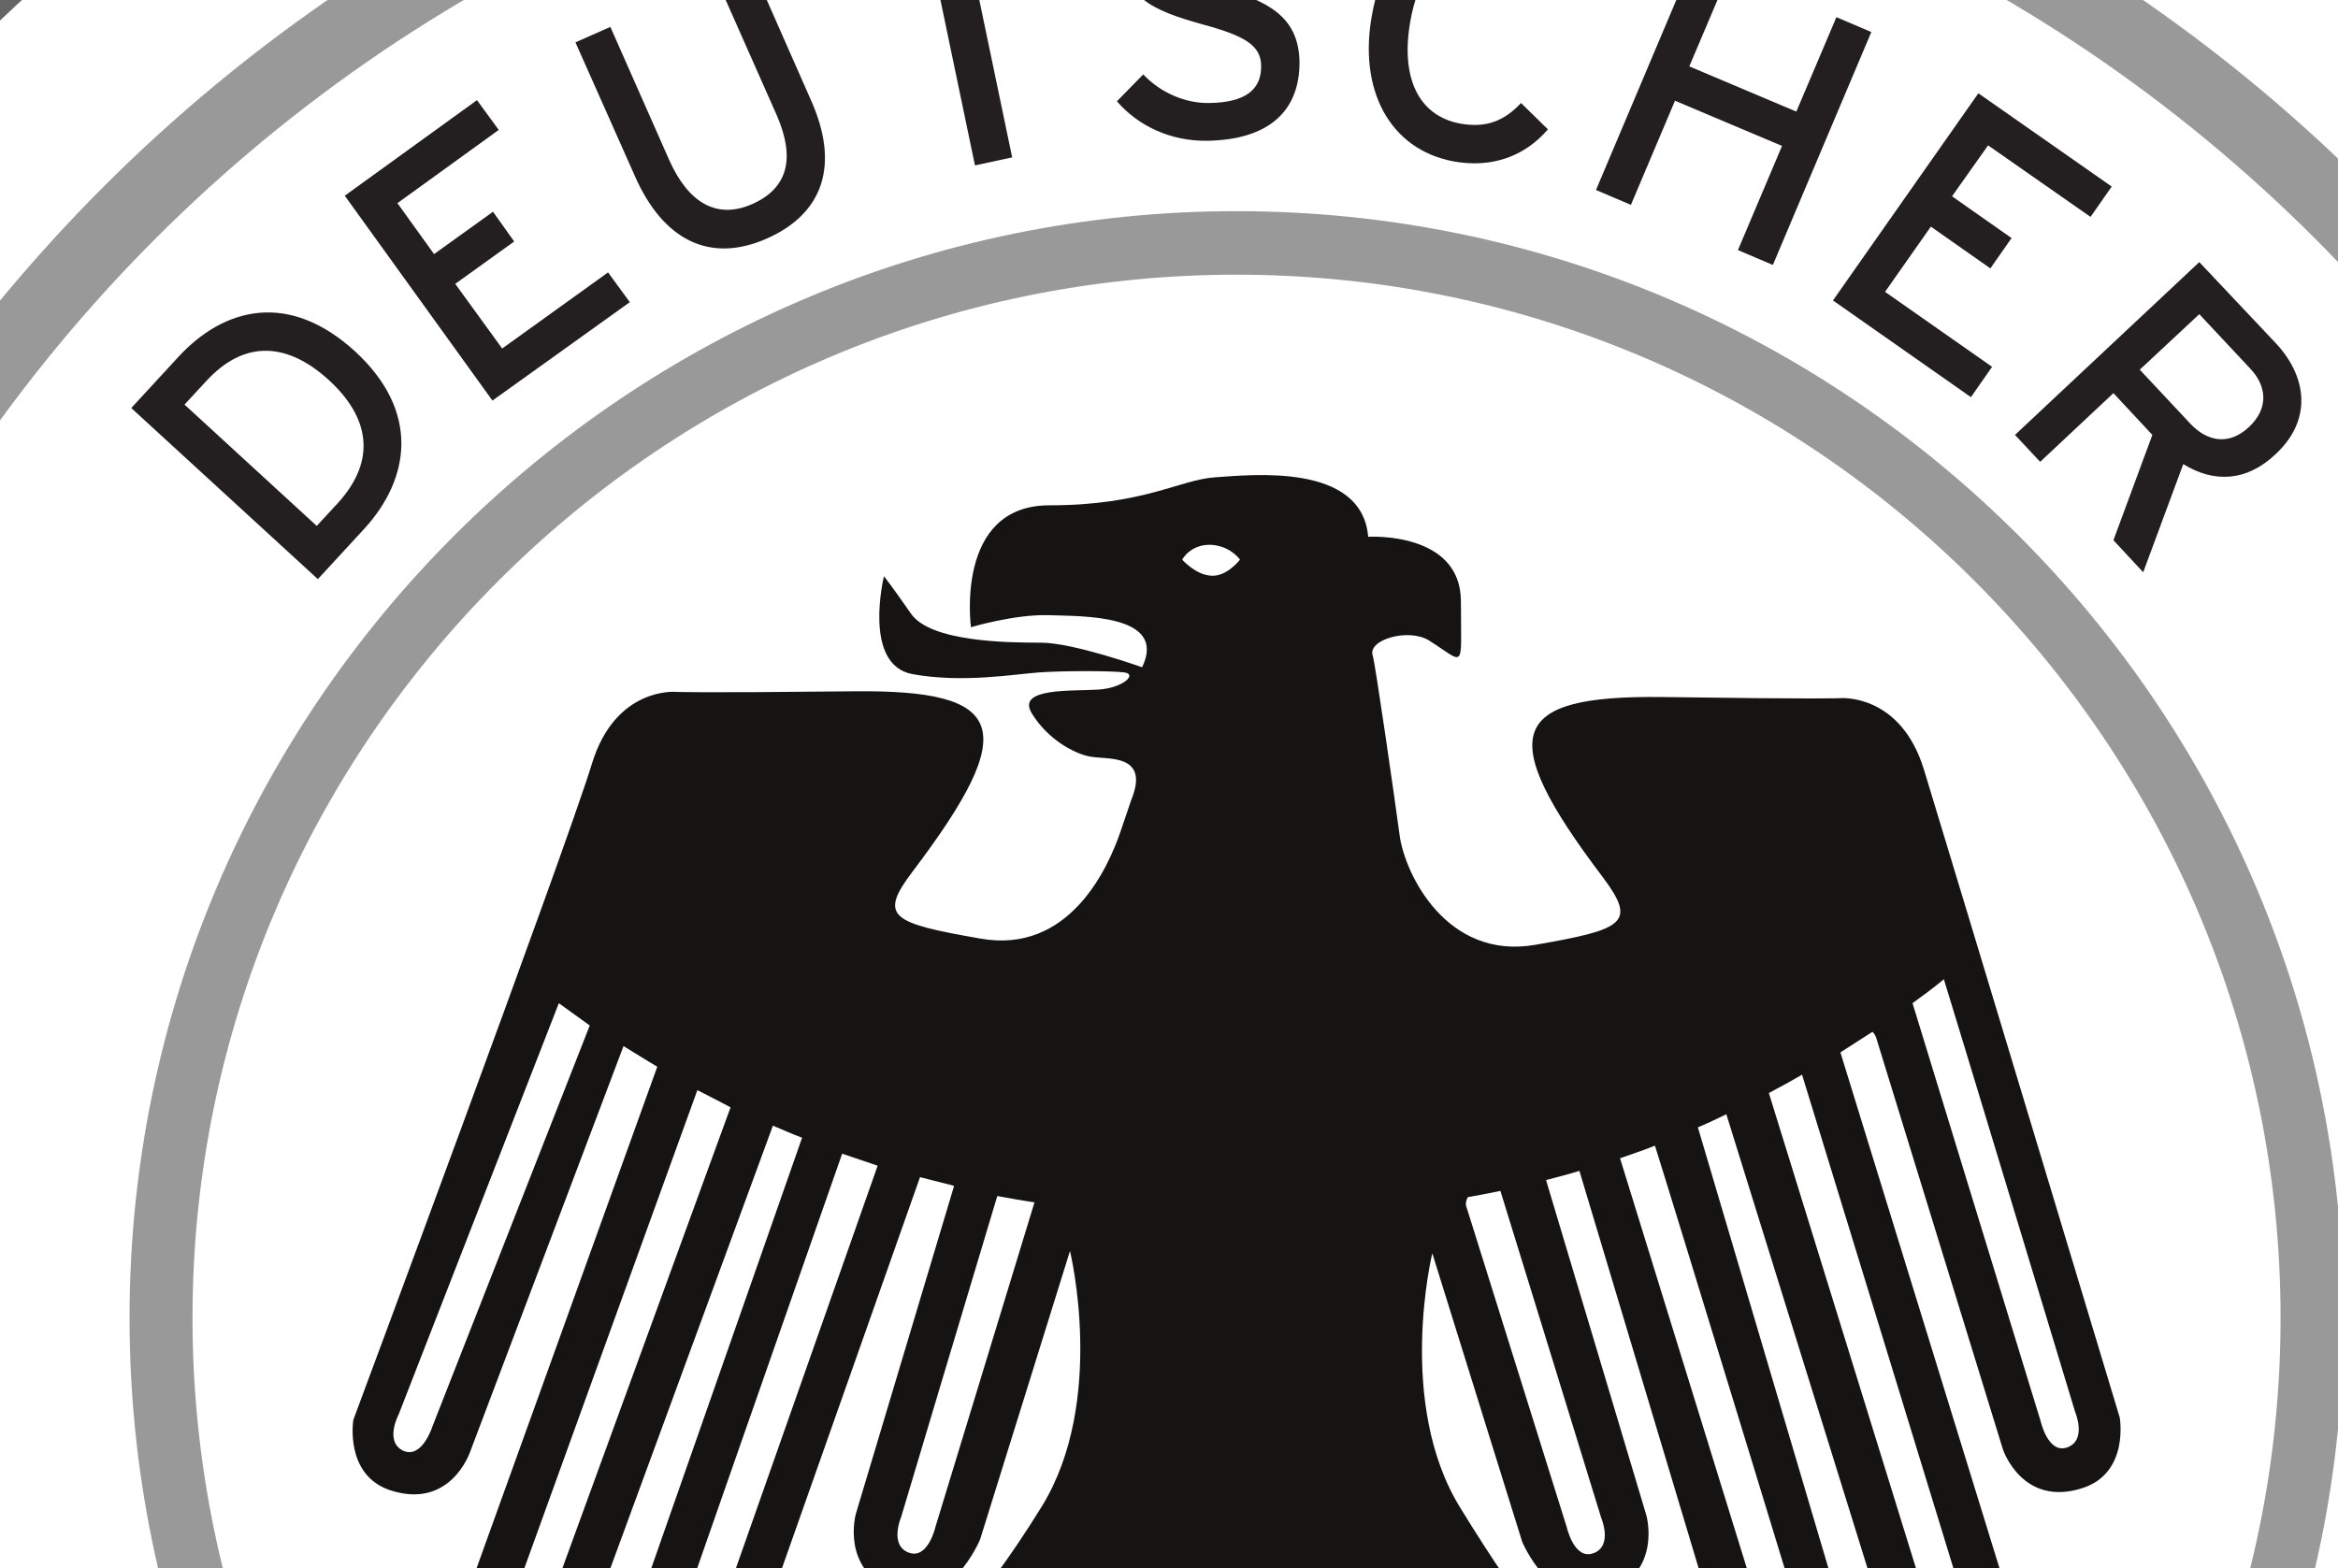 <?xml version="1.0" encoding="utf-8"?>
<!-- Generator: Adobe Illustrator 21.0.0, SVG Export Plug-In . SVG Version: 6.00 Build 0)  -->
<svg version="1.1" id="Layer_1" xmlns="http://www.w3.org/2000/svg" xmlns:xlink="http://www.w3.org/1999/xlink" x="0px" y="0px"
	 viewBox="0 0 234 274" style="enable-background:new 0 0 234 274;" xml:space="preserve" width="2500" height="1677">
<rect x="0" y="0" width="234" height="274" fill="#808080" stroke="none"/>
<style type="text/css">
	.st0{fill:none;}
	.st1{fill:#FFFFFF;}
	.st2{clip-path:url(#SVGID_2_);}
	.st3{fill:#231F20;}
	.st4{clip-path:url(#SVGID_2_);fill:#999999;}
	.st5{fill:#666666;}
	.st6{fill:#161413;}
	.st7{fill:#FFC905;}
	.st8{fill:#D71822;}
	.st9{fill:#999999;}
	.st10{fill:#FFC905;stroke:#FFC905;stroke-width:0.796;stroke-linejoin:round;}
</style>
<rect x="-229.3" y="-285" class="st0" width="715.8" height="873"/>
<path class="st1" d="M-229.3,230.1c0-197.3,160.6-357.8,357.9-357.8c197.3,0,357.9,160.5,357.9,357.8
	c0,197.3-160.6,357.9-357.9,357.9C-68.8,588-229.3,427.5-229.3,230.1z"/>
<rect x="-144.2" y="-42.7" class="st0" width="546.1" height="546.2"/>
<g id="Group55">
	<path class="st1" d="M401.8,230.3c0,150.9-122.2,273.2-273,273.2c-150.8,0-273-122.2-273-273.2c0-150.8,122.2-273,273-273
		C279.6-42.7,401.8,79.5,401.8,230.3z"/>
	<g id="Group54">
		<defs>
			<rect id="SVGID_1_" x="-101.7" y="-21.1" width="457.9" height="504.4"/>
		</defs>
		<clipPath id="SVGID_2_">
			<use xlink:href="#SVGID_1_"  style="overflow:visible;"/>
		</clipPath>
		<g id="Group53" class="st2">
			<path class="st3" d="M-29.8,66.4c6.9,6.3,8.6,13.8,1.6,21.5l-3.7,4L-55,70.7l3.7-4C-44.3,59-36.7,60.1-29.8,66.4z M-25.2,61.4
				c-11.5-10.5-22.8-7.8-30.9,1l-8.2,8.9l32.6,29.9l8.2-8.9C-15.7,83.7-13.7,72-25.2,61.4z"/>
			<path class="st3" d="M-1.2,70L-27,34.2l23.1-16.7l3.8,5.2l-17.7,12.8l6.4,8.9l10.3-7.4l3.7,5.2l-10.3,7.4l8.2,11.3l18.5-13.3
				l3.8,5.2L-1.2,70z"/>
			<path class="st3" d="M46.7,41.7c-10,4.4-18.1,0.2-23-10.9L13.3,7.4l6.1-2.7l10.3,23.3c3.4,7.6,8.4,10.3,14.4,7.7
				c6.4-2.8,7.6-8.1,4.4-15.5L38-3.5l6-2.7l10.4,23.6C59.5,28.7,56.7,37.3,46.7,41.7z"/>
			<path class="st3" d="M81.9-9.4l7.7,36.9l-6.5,1.4L75.4-8L62.8-5.4l-1.3-6.4l31.7-6.6l1.3,6.4L81.9-9.4z"/>
			<path class="st3" d="M123.7,24.6c-6.4,0.1-12.1-2.6-15.8-6.9l4.6-4.7c3,3.2,7.4,5.1,11.6,5c6.2-0.1,9.1-2.3,9-6.6
				c-0.1-3.4-2.7-5.1-10.1-7.1c-9.4-2.6-13.9-4.9-14.1-12.8c-0.1-7.6,6.2-12.4,14.4-12.6c6-0.1,10.6,2,14.6,5.7l-4.6,4.8
				c-2.9-2.8-6-4.1-10.4-4.1c-5.2,0.1-7.3,2.7-7.3,5.6c0.1,3.1,2.1,4.6,9.8,6.7c8.8,2.5,14.2,5.2,14.4,13.1
				C139.9,18.9,135,24.4,123.7,24.6z"/>
			<path class="st3" d="M166.7,28.2c-11.2-2.1-16.7-12.6-14.2-25.8c2.4-13.2,11.3-21.1,22.5-19c7.1,1.3,11.3,5,13.3,10.8l-6.4,2.5
				c-1.6-4-3.6-6-8.1-6.9c-7.6-1.4-12.8,4-14.6,13.7c-1.8,9.8,1.2,16.7,8.7,18.1c4.6,0.8,7.7-0.5,10.6-3.6l4.7,4.6
				C179.1,27.4,173.3,29.4,166.7,28.2z"/>
			<path class="st3" d="M216.4,43.7l7.7-18.2l-18.7-7.9l-7.7,18.2l-6.1-2.6l17.2-40.7l6.1,2.6l-7,16.5l18.7,7.9l7-16.5l6.1,2.6
				l-17.2,40.7L216.4,43.7z"/>
			<path class="st3" d="M233,52.5l25.4-36.2l23.3,16.3l-3.7,5.3l-17.9-12.5l-6.3,8.9l10.4,7.3l-3.7,5.3l-10.4-7.3l-8,11.4l18.7,13.1
				l-3.7,5.3L233,52.5z"/>
			<path class="st3" d="M305.7,74.6c-3.5,3.3-7.3,2.6-10.3-0.6l-8.8-9.4l10.4-9.7l8.8,9.4C308.9,67.5,309.1,71.4,305.7,74.6z
				 M310.4,79.3c6.6-6.2,5.2-13.8-0.1-19.4l-13.3-14.1L264.8,76l4.4,4.7l12.8-12l6.8,7.3l-6.8,18.4l5.2,5.6l7-18.9
				C299.5,84.4,305.3,84.2,310.4,79.3z"/>
			<path class="st3" d="M-65.1,323.2l-10.3,5.2l5.8,11.3l-5.8,3l-5.8-11.3l-17.5,9l-3-5.9l39.4-20.1l13,25.4l-5.8,3L-65.1,323.2z"/>
			<path class="st3" d="M-70.8,386.4c-6.7-8.6-4.7-17.4,4.9-25l20.2-15.8l4.1,5.2l-20.1,15.7c-6.6,5.1-8,10.6-3.9,15.8
				c4.3,5.5,9.7,5.4,16.1,0.4l20.4-15.9l4.1,5.2L-45.3,388C-55,395.7-64,395.1-70.8,386.4z"/>
			<path class="st3" d="M-37.1,422c-4.9-4.2-7.3-9.9-7.3-15.7l6.6-0.4c0.1,4.4,2.1,8.8,5.3,11.5c4.7,4,8.3,4.3,11.2,1.1
				c2.2-2.6,1.4-5.6-2.8-12.1c-5.3-8.2-7.1-12.9-2-18.9c5-5.8,12.9-5.1,19.1,0.2c4.5,3.9,6.5,8.6,7,14l-6.7,0.5
				c-0.2-4-1.7-7.1-5-9.9c-3.9-3.4-7.3-2.9-9.2-0.7c-2,2.4-1.5,4.8,2.8,11.5c4.9,7.7,7.2,13.4,2,19.3
				C-21.1,428.5-28.5,429.4-37.1,422z"/>
			<path class="st3" d="M0.1,448.7c-5.6-3.3-9-8.5-10-14.1l6.4-1.6c0.9,4.3,3.7,8.2,7.3,10.4c5.3,3.1,9,2.8,11.2-0.9
				c1.7-2.9,0.3-5.7-4.9-11.4c-6.7-7.1-9.4-11.4-5.4-18.2c3.9-6.6,11.8-7.4,18.8-3.2c5.2,3,8,7.2,9.4,12.5l-6.4,1.7
				c-0.9-3.9-3-6.7-6.7-8.9c-4.5-2.6-7.6-1.6-9.2,1c-1.6,2.7-0.6,5,4.9,10.8c6.2,6.7,9.4,11.9,5.5,18.7
				C16.9,452.3,9.8,454.4,0.1,448.7z"/>
			<path class="st3" d="M64,441.2c-1,2.7-3.5,4.7-7.6,3.3l-11.2-3.9l3.8-10.8l11.2,3.9C64.3,435.2,65.1,438.1,64,441.2z M65.7,461.7
				c2-5.8-0.7-10.1-3.6-12.2c3.6-0.4,6.8-2.3,8.2-6.5c2.5-7-0.9-12.5-8.2-15L45,422l-14.6,41.7l16.6,5.8
				C56.1,472.7,62.8,470.2,65.7,461.7z M59.4,459.7c-1.4,4.1-4.4,6.2-10,4.3l-11.2-3.9l4.9-13.8l11.3,4
				C59.2,451.9,60.9,455.4,59.4,459.7z"/>
			<path class="st3" d="M102.5,465.2L89,463.4l4.9-9.5c1.6-3.1,3.8-7.9,4.6-9.7c0.2,1.9,1.3,7.3,1.9,10.5L102.5,465.2z M113,483.3
				l-9.9-46l-6.9-1l-21.8,41.6l6.8,0.9l5.1-9.9l17.5,2.4l2.3,10.9L113,483.3z"/>
			<path class="st3" d="M129,483.3l-2.4-44.2l6.6-0.3l2,37.6l22-1.2l0.4,6.5L129,483.3z"/>
			<path class="st3" d="M173.4,479.3l-10.1-43l6.5-1.5l8.6,36.7l21.5-5l1.5,6.3L173.4,479.3z"/>
			<path class="st3" d="M195,453.4l-2.1-6.1l15-5.1l2.1,6.1L195,453.4z"/>
			<path class="st3" d="M237.4,421.7c1.3,2.6,1,5.8-2.8,7.8l-10.5,5.5l-5.3-10.1l10.5-5.5C233.2,417.4,235.9,418.8,237.4,421.7z
				 M253.6,434.5c-2.8-5.5-7.8-6.4-11.4-5.7c2.1-2.9,3-6.5,0.9-10.4c-3.5-6.6-9.8-7.9-16.6-4.3l-16.1,8.4l20.5,39.2l15.6-8.2
				C255,449,257.8,442.4,253.6,434.5z M247.8,437.7c2,3.9,1.5,7.5-3.7,10.2l-10.5,5.5l-6.8-13l10.6-5.6
				C241.9,432.5,245.7,433.7,247.8,437.7z"/>
			<path class="st3" d="M287.8,426.9c-8.5,6.9-17.4,5-25.1-4.4l-16.2-19.8l5.1-4.2l16.1,19.7c5.3,6.5,10.8,7.7,15.9,3.5
				c5.4-4.4,5.2-9.8,0.1-16.1l-16.4-20l5.1-4.2l16.3,20C296.6,410.9,296.3,419.9,287.8,426.9z"/>
			<path class="st3" d="M331,380.7l-32.7-3.6c-2-0.2-5-0.7-6.3-0.9c1.3,1,6.1,4.8,8,6.4l17.9,14.4l-4,5l-34.5-27.7l4.2-5.3l31.5,3.8
				c2.1,0.2,5.9,0.8,7.2,1c-1.3-1-6.2-4.9-8.2-6.5l-17.8-14.3l4-5l34.4,27.7L331,380.7z"/>
			<path class="st3" d="M337.9,325.5c8.3,4.2,12,10.9,7.3,20.3l-2.5,4.8l-27.9-14.2l2.5-4.9C322,322.2,329.7,321.3,337.9,325.5z
				 M341,319.5c-13.9-7.1-24.1-1.4-29.5,9.1l-5.5,10.8l39.4,20.1l5.5-10.8C356.2,338.4,354.9,326.5,341,319.5z"/>
		</g>
		<path class="st4" d="M-64.6,230.3c0,106.7,86.8,193.6,193.4,193.6c106.7,0,193.4-86.8,193.4-193.6c0-106.6-86.8-193.4-193.4-193.4
			C22.1,36.9-64.6,123.7-64.6,230.3z M-53.6,230.3C-53.6,129.8,28.2,48,128.8,48c100.5,0,182.4,81.8,182.4,182.3
			c0,100.6-81.8,182.5-182.4,182.5C28.2,412.7-53.6,330.9-53.6,230.3z"/>
	</g>
	<path class="st5" d="M128.6-114.7c-190.4,0-344.8,154.4-344.8,344.7c0,78.7,26.4,151.1,70.7,209.1l29-14.9
		c-42.4-53.3-67.7-120.8-67.7-194.2c0-172.7,140-312.8,312.8-312.8c172.8,0,312.8,140,312.8,312.8c0,73.4-25.3,140.9-67.7,194.2
		l29,14.8c44.3-58,70.6-130.4,70.6-209C473.4,39.7,319.1-114.7,128.6-114.7z"/>
	<path class="st6" d="M-97.4,446.1l-28.5,16.4c36.2,39.6,81.6,70.7,132.7,90l14.4-28.7C-24.2,507.3-64.6,480.4-97.4,446.1z"/>
	<path class="st7" d="M383.1,462.7l-28.4-16.5c-32.9,34.4-73.6,61.3-119.2,77.9l14.8,28.5C301.5,533.3,346.8,502.3,383.1,462.7z"/>
	<path class="st8" d="M128.6,542.8c-28.9,0-56.9-4-83.5-11.4l-11.3,30c30.1,8.6,61.9,13.3,94.8,13.3c32.7,0,64.4-4.7,94.4-13.2
		l-11.4-30C185.2,538.9,157.4,542.8,128.6,542.8z"/>
	<path class="st9" d="M-138.2,230.1c0-147.1,119.7-266.7,266.8-266.7c147.1,0,266.8,119.7,266.8,266.7
		c0,147.1-119.7,266.7-266.8,266.7C-18.5,496.9-138.2,377.2-138.2,230.1z M-151.1,230.1c0,154.2,125.4,279.6,279.6,279.6
		c154.2,0,279.6-125.4,279.6-279.6C408.2,76,282.8-49.4,128.6-49.4C-25.6-49.4-151.1,76-151.1,230.1z"/>
	<path class="st6" d="M283.1,247.7c0,0-29.4-97.5-34.2-113.2c-4.1-13.4-14.6-12.5-14.6-12.5s-3.5,0.2-31.2-0.2
		c-26.7-0.3-29.3,6.4-10.3,31.5c6,8,3.7,9.1-11.8,11.8c-15.5,2.7-22.8-12.4-23.7-19.1c-0.9-6.7-4.3-30.3-4.7-31.4
		c-1-2.8,6.2-4.9,9.8-2.7c6.5,4.1,5.6,5.5,5.6-6.8c0-12.3-16.2-11.3-16.2-11.3c-1.1-13-20.5-10.8-26.7-10.4
		c-6.2,0.4-12.5,4.9-29,4.9c-16.6,0-13.7,21.3-13.7,21.3s7.7-2.3,13.6-2.1c5.8,0.2,20.8-0.2,16.3,9.1c0,0-12-4.3-17.7-4.3
		c-5.7,0-19.3-0.1-22.7-5.1c-3.4-4.9-4.7-6.5-4.7-6.5s-3.8,15.5,5,17.1c8.8,1.6,17.8,0,22.1-0.3c4.2-0.3,12.6-0.3,14.9,0
		c2.3,0.3-0.2,2.7-4.5,3c-4.4,0.3-14.4-0.4-11.7,4.1c2.7,4.5,7.4,7.1,10.2,7.6c2.8,0.6,10.6-0.7,7.2,7.6l-1.9,5.6
		c-2.2,6.4-9,21.4-24.5,18.6c-15.5-2.7-17.8-3.8-11.8-11.7c19-25.1,16.5-31.8-10.3-31.5c-27.7,0.3-31.1,0.1-31.1,0.1
		s-10.5-0.9-14.6,12.5c-4.8,15.6-41.7,114.7-41.7,114.7s-1.6,9.6,6.4,12.3c10.6,3.5,14-6.7,14-6.7l26.8-70.9c2,1.2,4,2.5,5.9,3.6
		l-33.4,92.7c0,0-3.4,10.2,7.4,14c9.6,3.3,14-8.7,14-8.7l32.2-87.7c1.7,0.7,3.4,1.5,5.1,2.1l-33.9,96.8c0,0-3.1,10.4,6.9,13.8
		c10,3.4,14-8.5,14-8.5l33.6-95.2c2,0.5,4,1,5.9,1.5c0,0.1,0,0.2,0,0.2l-17.1,57.1c0,0-2.8,9.8,6.8,13.6c9.6,3.8,14.9-9.1,14.9-9.1
		l15.7-50.4c0,0,6.4,26.2-4.9,44.6c-11.3,18.3-22.4,30.5-37,37.3c0,0,0.4,2.1,5.7,2.4c5.3,0.4,5.7,1.7,6.4,2.7l-7.5,11.5
		c0,0-1.1,4.2-6.2,1.9c-5.1-2.3-11.5-5.7-11.5-5.7s-6.6-1.7-8.1,1.5c-1.5,3.2-1.5,3.2-1.5,3.2s-7.5,0.7-8.5,5.1
		c-0.9,4.3,0.4,4.9,0.4,4.9s3.4-2.4,4.9-1.5c2,1.2,0.4,4.8,2.7,5.7c4.2,1.5,7.3-0.8,9.6-2.9c1.5-1.4,5.1,0.2,5.3,1.3
		c0.2,1.1-1.5,4.1-5.8,4.7c-4.3,0.6-13.8,2.2-13.2,7.2c0.5,4.2,0.6,4.5,0.6,4.5c-0.1,0.1-3.5,7.6,3.6,10.4c0,0,1.1-4.5,2.6-4.5
		c1.5,0,2.8,2.6,5.5,2.6c2.6,0,5.1-2.3,6.6-6.8c1.5-4.5,4.1-10.6,4.1-10.6s1.9-2.3,3-1.9c1.1,0.4,1.7,2.5,1.3,3.8
		c-0.4,1.3-1.1,4.3-1.3,5.1c-0.2,0.7-6.6,8.7-1.5,12.5c5.1,3.7,4.5,5.3,5.8,6.2c1.3,1,6.6,2.8,8.5,1.7c0,0-2.3-4.2-2.8-4.9
		c-0.6-0.8-0.4-2.2,3.2-2.2c3.6,0,3.6-4.5,1.3-7.9c-2.3-3.4-3.1-6.7-3.8-8.9c-1.5-4.5,2.5-6.1,4.4-1.5c1.7,4.4,1,8.7,4.9,8
		c2.9-0.4,3.6-2.4,4.9-2.2c1.3,0.2,5.1,2.8,3.1,7.6c0,0,8.8-1.4,5.8-9.5c-2-5.4-4.4-2.7-2.8-7.9c1.2-4.1-2.5-7.2-6.8-7
		c-4.1,0.2-9.4-0.9-6.8-5.8C76.3,318.3,80,312,80,312l6.2,7.2c0,0,5.9-14.7,11.1-21.3c5.3-6.6,11.7-14.7,14.7-13
		c3,1.7,4,23,1.5,33.8c-2.5,10.8-11.3,34.4-13.4,37.6c-2.1,3.2,11.7-2.1,13.4-2.7c1.7-0.6,5.1-4.7,5.8,1.7
		c0.8,6.4,3.3,18.6,9.1,24.9l0.1-0.2c5.9-6.2,8.7-18.9,9.4-25.3c0.7-6.4,4.1-2.2,5.9-1.7c1.7,0.6,15.5,5.8,13.4,2.6
		c-2.1-3.2-10.9-26.8-13.4-37.5c-2.5-10.8-1.5-32.1,1.5-33.8c3-1.7,9.4,6.4,14.7,13c5.3,6.6,11.1,21.3,11.1,21.3l6.2-7.2
		c0,0,3.7,6.3,6.4,11.5c2.6,4.9-2.7,6-6.8,5.8c-4.4-0.2-8,2.9-6.8,7c1.6,5.2-0.9,2.6-2.8,7.9c-3,8.1,5.8,9.5,5.8,9.5
		c-2-4.9,1.7-7.5,3.1-7.6c1.3-0.2,2,1.7,4.9,2.2c3.9,0.6,3.2-3.7,4.9-8c1.8-4.5,5.8-3,4.3,1.5c-0.7,2.2-1.5,5.5-3.8,8.9
		c-2.3,3.4-2.3,7.9,1.3,7.9c3.6,0,3.8,1.5,3.2,2.3c-0.6,0.8-2.8,4.9-2.8,4.9c1.9,1.1,7.2-0.8,8.5-1.7c1.3-0.9,0.7-2.4,5.8-6.2
		c5.1-3.8-1.3-11.7-1.5-12.5c-0.2-0.8-1-3.8-1.3-5.1c-0.4-1.3,0.2-3.4,1.3-3.8c1.1-0.4,3,1.9,3,1.9s2.6,6.1,4.2,10.6
		c1.5,4.5,4,6.8,6.6,6.8c2.7,0,4-2.7,5.5-2.7c1.5,0,2.6,4.5,2.6,4.5c7.1-2.8,3.6-10.3,3.6-10.4c0,0,0.1-0.4,0.6-4.5
		c0.5-4.9-8.9-6.6-13.2-7.2c-4.3-0.6-6-3.6-5.9-4.7c0.2-1.2,3.8-2.7,5.3-1.3c2.3,2,5.3,4.4,9.5,2.9c2.4-0.8,0.7-4.5,2.7-5.7
		c1.5-0.9,4.9,1.5,4.9,1.5s1.3-0.6,0.4-4.9c-0.9-4.3-8.5-5.1-8.5-5.1s0,0-1.5-3.2c-1.5-3.2-8.1-1.5-8.1-1.5s-6.4,3.4-11.5,5.7
		c-5.1,2.3-6.2-1.9-6.2-1.9l-6-13c0.7-0.9,1.1-2.3,6.4-2.6c5.3-0.4,5.7-2.5,5.7-2.5c-14.5-6.8-21.9-16.8-33.2-35.1
		c-11.3-18.3-4.9-44.5-4.9-44.5l15.7,50.4c0,0,5.3,12.8,14.9,9c9.6-3.8,6.8-13.6,6.8-13.6l-17.5-58.5c0,0,0,0,0-0.1
		c1.9-0.5,3.9-1,5.8-1.6l28.8,96c0,0,4,11.9,14.1,8.5c10-3.4,6.9-13.8,6.9-13.8L209.4,197c1.7-0.7,3.3-1.5,5-2.3c0,0,0,0.1,0,0.1
		l27.7,89.1c0,0,4.3,12,14,8.7c10.8-3.7,7.4-14,7.4-14l-29.2-94.7c0,0,0,0,0,0c1.9-1.2,3.7-2.4,5.6-3.6c0.6,0.6,0.7,1.2,0.7,1.2
		l22.1,71.8c0,0,3.4,10.2,14,6.7C284.8,257.3,283.1,247.7,283.1,247.7z M-11.7,249.3c0,0-1.8,5.7-5.1,4.2c-3.3-1.6-0.8-6.3-0.8-6.3
		s25.5-65.5,28-71.9c1.8,1.3,3.6,2.6,5.4,3.9L-11.7,249.3z M8.7,280.4c0,0-1.6,5.8-4.9,4.3c-3.3-1.5-1-6.3-1-6.3
		s27.4-75.8,31.8-87.9c2,1,3.9,2,5.8,3L8.7,280.4z M32.9,298c0,0-1.6,5.8-4.9,4.3c-3.3-1.4-1.1-6.3-1.1-6.3s27.9-79.9,33-94.4
		c2.1,0.7,4.1,1.4,6.2,2.1L32.9,298z M76.2,266.8c0,0-1.3,5.8-4.7,4.5c-3.4-1.3-1.3-6.2-1.3-6.2S83.5,220.6,87,209
		c2.2,0.4,4.4,0.8,6.5,1.1L76.2,266.8z M124.4,100.6c-2.7-0.1-5.1-2.8-5.1-2.8s1.4-2.7,5-2.6c3.5,0.2,5.1,2.6,5.1,2.6
		S127.1,100.8,124.4,100.6z M192.5,265.2c0,0,2.1,4.9-1.3,6.2c-3.4,1.3-4.7-4.5-4.7-4.5L169,211c0,0-0.4-0.7,0.2-1.8
		c1.8-0.3,3.7-0.7,5.7-1.1C176,211.6,192.5,265.2,192.5,265.2z M231.2,295.8c0,0,2.1,4.9-1.3,6.2c-3.4,1.3-4.7-4.5-4.7-4.5
		l-29.4-95.1c2-0.7,4.1-1.4,6.1-2.2C205.1,210.3,231.2,295.8,231.2,295.8z M255.5,278.8c0,0,2.1,4.9-1.3,6.2
		c-3.4,1.3-4.7-4.5-4.7-4.5L221.8,191c1.9-1,3.9-2.1,5.8-3.2C229.5,193.9,255.5,278.8,255.5,278.8z M274,252.9
		c-3.4,1.3-4.7-4.5-4.7-4.5l-22.4-73.1c1.8-1.3,3.7-2.7,5.5-4.2c0,0,0,0.1,0,0.1c0.6,1.8,22.9,75.5,22.9,75.5S277.4,251.6,274,252.9
		z"/>
</g>
<g id="_761874112">
	<path id="_polygon325" class="st10" d="M473.4-232.9L473.4-232.9L430-201.6l16.6,50.7l-43.2-31.6l-43.2,31.1l16.8-50.5l-43.2-31.2
		l53.4,0.3l16.4-51l16.4,50.9L473.4-232.9z"/>
	<path id="_polygon329" class="st10" d="M267.1-151L267.1-151l-43-31.4l-43,31.3l16.4-50.6l-43-31.4l53.4,0l16.4-50.6l16.2,50.6
		l53.4,0.3l-43.3,31.1L267.1-151z"/>
	<path id="_polygon333" class="st10" d="M34.8-182.4l-43,31.3l0,0l16.6-50.6l-43.3-31.1l53.4-0.2l16.3-50.6L51.1-233l53.4,0.1
		l-43,31.3L78.1-151L34.8-182.4z"/>
	<path id="_polygon3156" class="st10" d="M-187.6-151.4l16.8-50.4l-43.1-31.7l53.4,0.3l16.8-50.4l15.9,50.8l53.3,0.1l-43.2,31.1
		l16.2,50.7l-42.7-31.6L-187.6-151.4z"/>
</g>
</svg>
